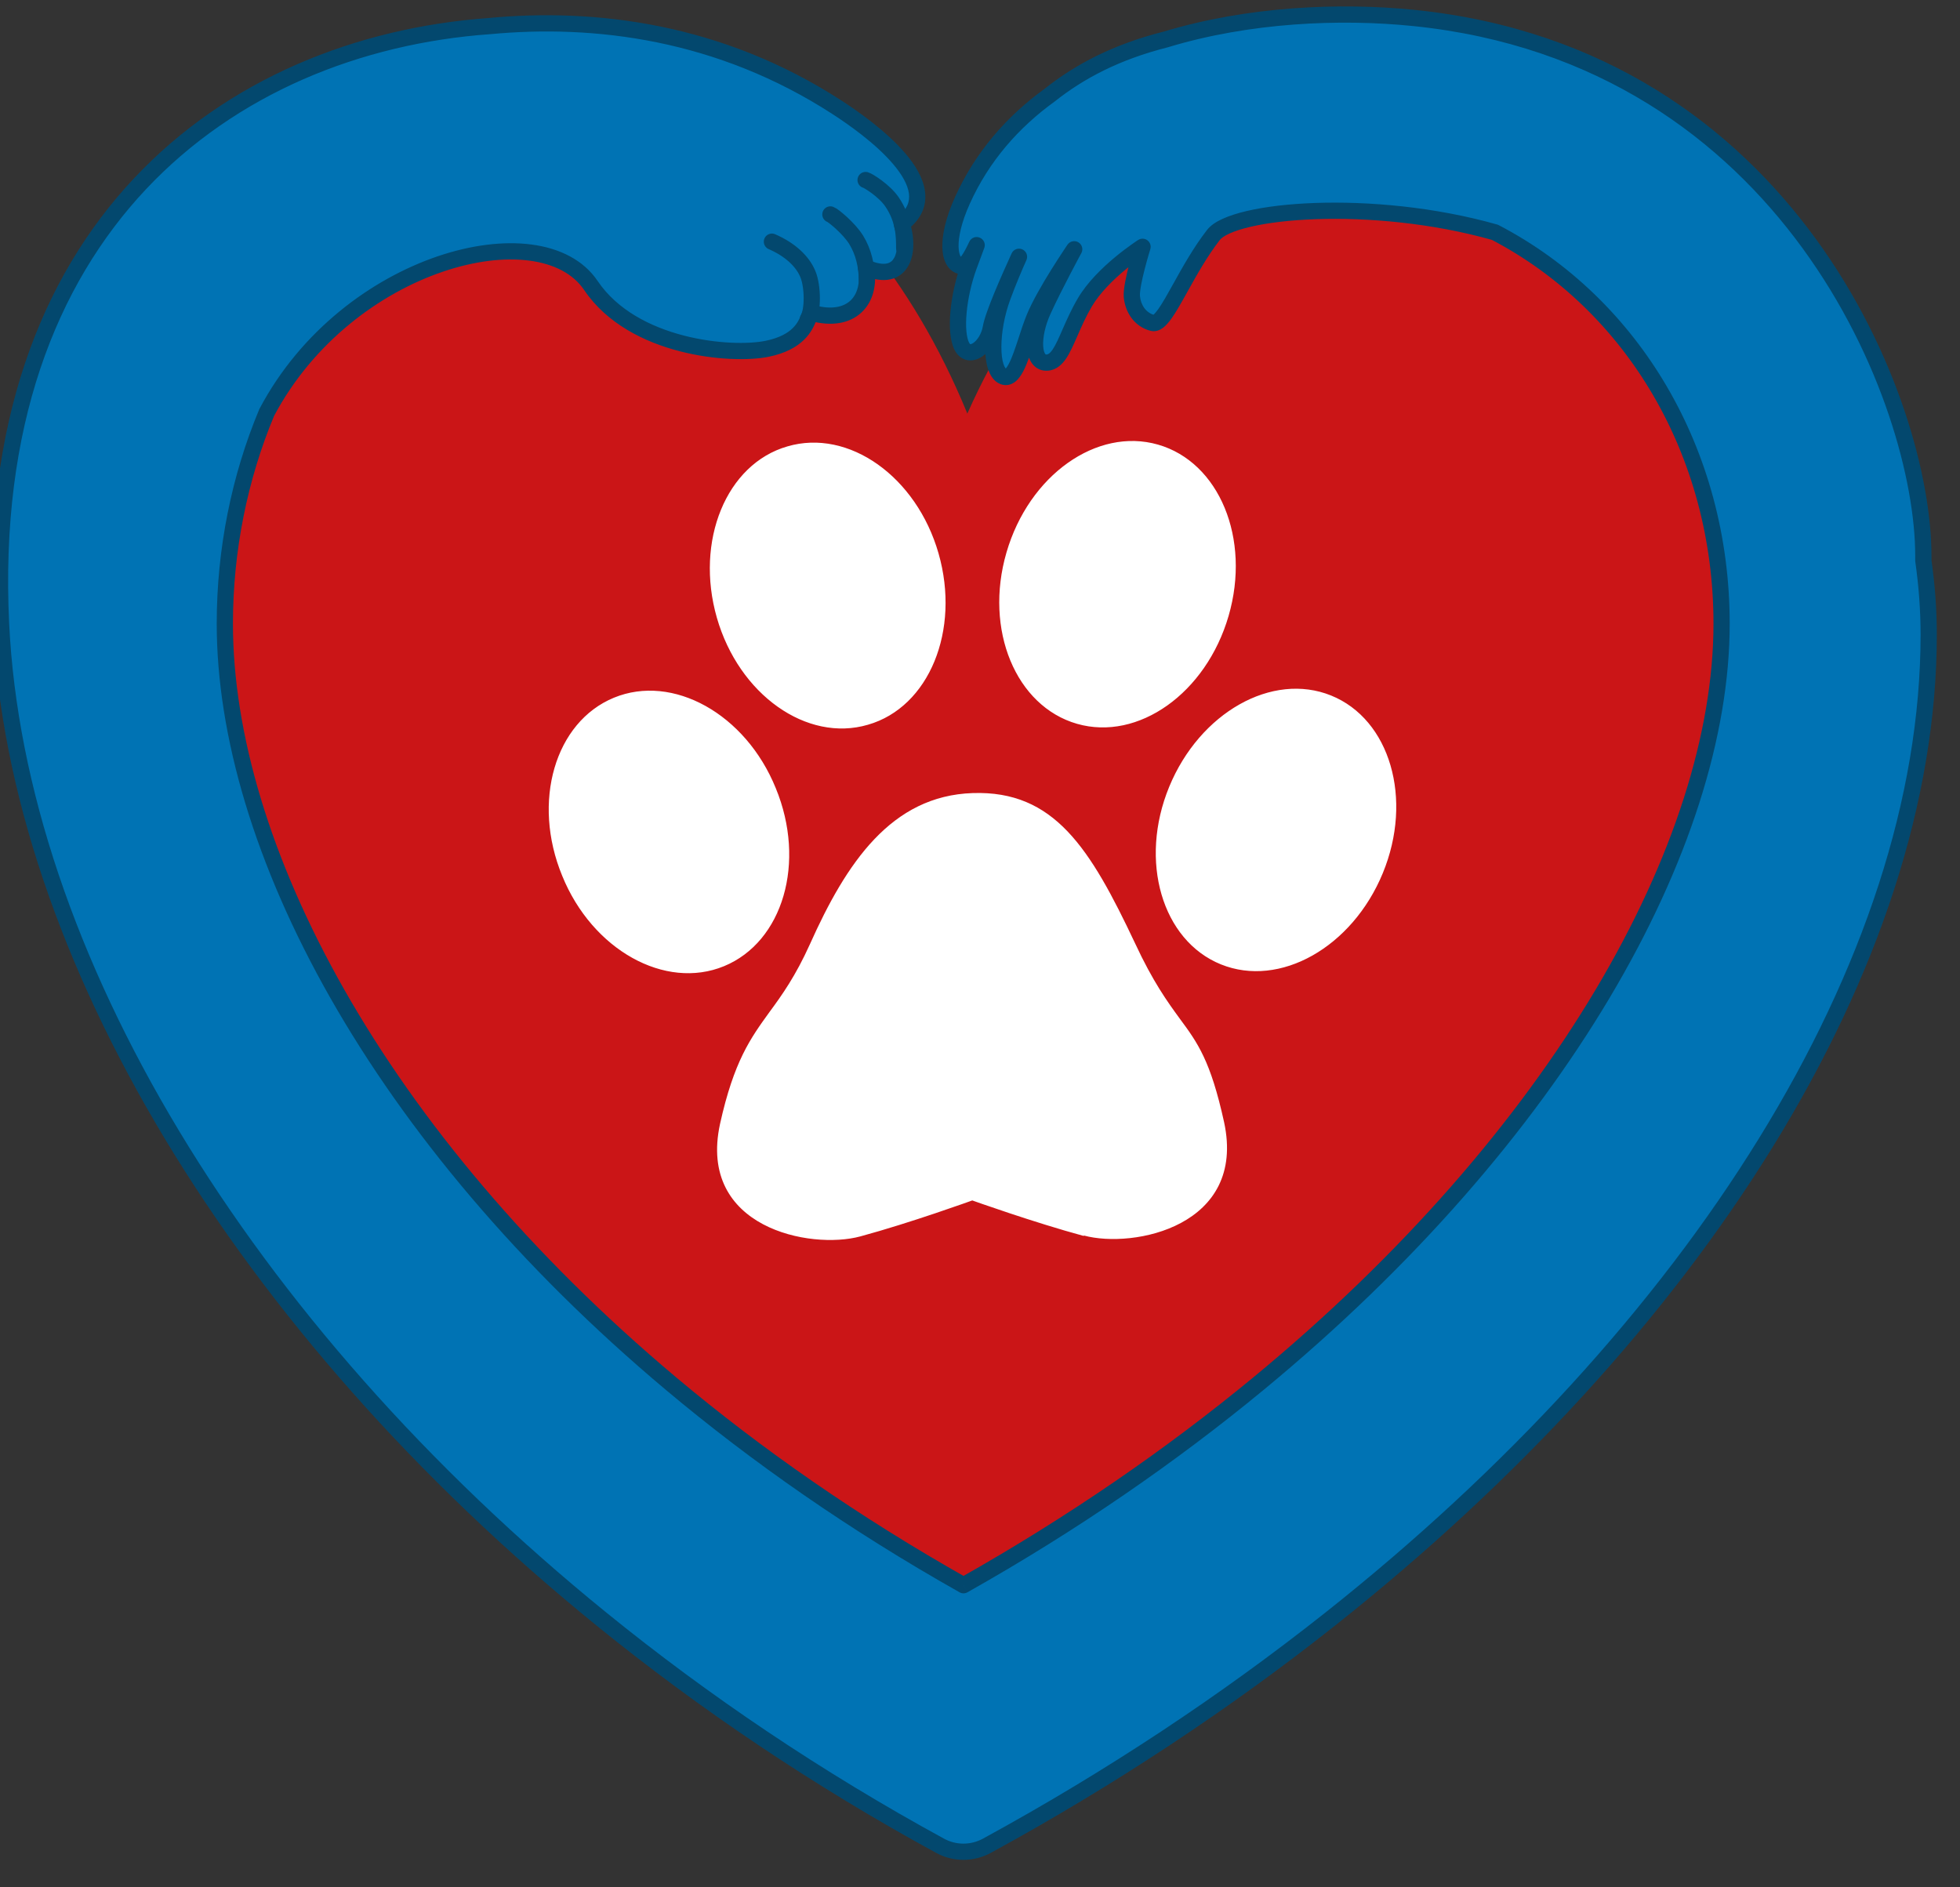 <svg width="54" height="52" viewBox="0 0 54 52" fill="none" xmlns="http://www.w3.org/2000/svg">
<rect x="0" y="0" width="54" height="52" fill="#333333" stroke="none"/>
<path d="M39.552 23.748C39.552 30.927 33.679 36.746 26.435 36.746C19.191 36.746 13.319 30.927 13.319 23.748C13.319 16.569 14.857 7.811 26.435 12.563C36.103 7.811 39.552 16.569 39.552 23.748Z" fill="white"/>
<path fill-rule="evenodd" clip-rule="evenodd" d="M1.836 16.846C2.221 -0.461 20.481 -3.633 26.651 11.395C32.981 -2.827 51.453 0.245 51.304 17.602C51.242 25.357 45.321 33.986 40.006 37.158C38.804 37.876 37.627 38.582 36.562 39.313C31.284 42.918 26.738 42.924 26.168 45.017C25.573 42.862 20.038 40.492 14.451 36.713C13.584 36.119 12.642 35.536 11.676 34.942C6.274 31.56 1.651 24.923 1.836 16.858V16.846ZM29.86 34.041C31.235 34.413 34.344 33.781 33.725 30.919C33.353 29.222 32.994 28.727 32.498 28.058C32.164 27.599 31.767 27.054 31.272 25.989C30.033 23.362 29.042 21.776 26.799 21.851C24.557 21.925 23.318 23.771 22.315 26.013C21.918 26.893 21.547 27.413 21.2 27.884C20.68 28.603 20.221 29.234 19.837 30.969C19.218 33.831 22.327 34.438 23.702 34.066C25.078 33.694 26.787 33.075 26.787 33.075C26.787 33.075 28.484 33.682 29.86 34.054V34.041ZM33.849 16.97C33.229 19.101 31.359 20.426 29.674 19.943C27.989 19.46 27.109 17.354 27.729 15.223C28.348 13.092 30.219 11.766 31.904 12.25C33.589 12.733 34.468 14.839 33.849 16.97ZM32.213 21.677C33.056 19.633 35.05 18.506 36.673 19.163C38.296 19.819 38.94 22.012 38.098 24.056C37.256 26.1 35.261 27.227 33.638 26.571C32.015 25.914 31.371 23.721 32.213 21.677ZM25.858 15.248C26.465 17.366 25.598 19.485 23.913 19.968C22.228 20.463 20.358 19.138 19.75 17.019C19.143 14.901 20.011 12.782 21.695 12.299C23.38 11.804 25.251 13.129 25.858 15.248ZM21.373 21.715C22.216 23.759 21.572 25.951 19.949 26.62C18.326 27.289 16.319 26.174 15.489 24.13C14.646 22.086 15.29 19.893 16.913 19.224C18.536 18.555 20.543 19.67 21.373 21.715Z" fill="#CB1517"/>
<path fill-rule="evenodd" clip-rule="evenodd" d="M52.99 15.443C52.99 15.4 52.99 15.357 52.99 15.313C52.99 11.08 49.286 1.555 38.967 0.496C36.918 0.286 34.399 0.396 32.117 1.087C30.745 1.434 29.735 1.974 28.925 2.617C27.903 3.357 27.061 4.311 26.515 5.524C26.026 6.609 26.144 7.27 26.468 7.33C26.59 7.352 26.752 7.09 26.908 6.754C26.835 6.95 26.762 7.148 26.694 7.332C26.395 8.148 26.298 9.144 26.499 9.54C26.7 9.936 27.205 9.569 27.299 9.026C27.36 8.674 27.784 7.709 28.075 7.075C27.942 7.373 27.778 7.76 27.624 8.175C27.285 9.09 27.268 10.224 27.642 10.373C27.916 10.482 28.093 9.941 28.279 9.37C28.348 9.16 28.417 8.947 28.494 8.76C28.778 8.062 29.596 6.867 29.596 6.867C29.596 6.867 29.063 7.847 28.739 8.553C28.416 9.261 28.433 10.025 28.856 9.991C29.128 9.968 29.277 9.628 29.478 9.168C29.589 8.914 29.716 8.624 29.889 8.331C30.373 7.506 31.478 6.8 31.478 6.8C31.478 6.8 31.159 7.83 31.183 8.161C31.209 8.492 31.405 8.808 31.755 8.898C31.953 8.949 32.197 8.51 32.522 7.925C32.772 7.475 33.07 6.939 33.432 6.473C33.972 5.776 37.8 5.441 41.188 6.401C44.983 8.38 47.432 12.47 47.432 17.183C47.432 23.279 42.944 31.3 34.667 38.126C32.272 40.102 29.559 41.977 26.545 43.677C23.532 41.977 20.846 40.102 18.493 38.126C10.36 31.3 6.195 23.279 6.195 17.183C6.195 15.153 6.599 13.157 7.349 11.362C9.572 7.169 14.897 5.819 16.28 7.866C17.443 9.588 20.149 9.811 21.132 9.61C21.996 9.434 22.184 8.985 22.279 8.759C22.317 8.669 22.34 8.614 22.385 8.626C23.458 8.917 24.017 8.269 23.86 7.374C24.889 7.821 25.09 6.905 24.844 6.167C26.231 5.138 23.86 3.478 23.078 2.969C19.832 0.859 16.386 0.445 13.483 0.719C6.287 1.236 -0.493 6.288 0.028 17.183C0.462 26.254 6.661 36.563 16.568 44.607C19.394 46.901 22.521 49.012 25.903 50.857C26.104 50.966 26.323 51.02 26.544 51.02C26.765 51.02 26.986 50.965 27.186 50.857C30.59 49 33.768 46.892 36.652 44.607C46.676 36.663 53.137 26.582 53.137 17.482C53.137 16.809 53.087 16.127 52.99 15.443Z" fill="#0073B4"/>
<path d="M52.99 15.313L52.766 15.313V15.313H52.99ZM52.99 15.443L52.766 15.442C52.766 15.453 52.767 15.464 52.768 15.474L52.99 15.443ZM38.967 0.496L38.944 0.719L38.967 0.496ZM32.117 1.087L32.172 1.304L32.182 1.301L32.117 1.087ZM28.925 2.617L29.056 2.799L29.064 2.792L28.925 2.617ZM26.515 5.524L26.718 5.616L26.718 5.616L26.515 5.524ZM26.468 7.33L26.509 7.11L26.508 7.11L26.468 7.33ZM26.908 6.754L27.118 6.832C27.16 6.72 27.105 6.594 26.994 6.548C26.883 6.501 26.756 6.551 26.705 6.66L26.908 6.754ZM26.694 7.332L26.904 7.409L26.904 7.409L26.694 7.332ZM26.499 9.54L26.698 9.439V9.439L26.499 9.54ZM27.299 9.026L27.52 9.064V9.064L27.299 9.026ZM28.075 7.075L28.279 7.166C28.329 7.053 28.279 6.922 28.167 6.871C28.054 6.82 27.922 6.87 27.871 6.982L28.075 7.075ZM27.624 8.175L27.414 8.098L27.624 8.175ZM27.642 10.373L27.724 10.165L27.642 10.373ZM28.279 9.37L28.067 9.3V9.3L28.279 9.37ZM28.494 8.76L28.701 8.844V8.844L28.494 8.76ZM29.596 6.867L29.792 6.974C29.849 6.87 29.814 6.739 29.712 6.677C29.611 6.615 29.478 6.643 29.411 6.741L29.596 6.867ZM28.739 8.553L28.536 8.46L28.536 8.46L28.739 8.553ZM28.856 9.991L28.874 10.213L28.856 9.991ZM29.478 9.168L29.683 9.258V9.258L29.478 9.168ZM29.889 8.331L30.081 8.444L30.081 8.444L29.889 8.331ZM31.478 6.8L31.692 6.866C31.72 6.777 31.689 6.679 31.614 6.622C31.539 6.565 31.437 6.561 31.358 6.612L31.478 6.8ZM31.183 8.161L30.96 8.177L30.96 8.177L31.183 8.161ZM31.755 8.898L31.699 9.115L31.699 9.115L31.755 8.898ZM32.522 7.925L32.327 7.816V7.816L32.522 7.925ZM33.432 6.473L33.609 6.61L33.432 6.473ZM41.188 6.401L41.291 6.203C41.278 6.195 41.263 6.19 41.248 6.186L41.188 6.401ZM34.667 38.126L34.525 37.954L34.667 38.126ZM26.545 43.677L26.436 43.871C26.504 43.91 26.587 43.91 26.655 43.871L26.545 43.677ZM18.493 38.126L18.636 37.955L18.493 38.126ZM7.349 11.362L7.152 11.258C7.149 11.264 7.146 11.27 7.143 11.276L7.349 11.362ZM16.28 7.866L16.465 7.741L16.28 7.866ZM21.132 9.61L21.177 9.83L21.132 9.61ZM22.279 8.759L22.485 8.845H22.485L22.279 8.759ZM22.385 8.626L22.326 8.842H22.326L22.385 8.626ZM23.86 7.374L23.95 7.169C23.874 7.136 23.787 7.148 23.722 7.198C23.657 7.249 23.626 7.332 23.64 7.413L23.86 7.374ZM24.844 6.167L24.711 5.987C24.634 6.045 24.602 6.146 24.632 6.237L24.844 6.167ZM23.078 2.969L23.2 2.781L23.078 2.969ZM13.483 0.719L13.499 0.942L13.504 0.942L13.483 0.719ZM0.028 17.183L0.252 17.172L0.028 17.183ZM16.568 44.607L16.427 44.781L16.568 44.607ZM25.903 50.857L25.796 51.053L25.796 51.053L25.903 50.857ZM27.186 50.857L27.293 51.053L27.293 51.053L27.186 50.857ZM36.652 44.607L36.791 44.782L36.652 44.607ZM52.766 15.313C52.766 15.356 52.766 15.399 52.766 15.442L53.214 15.444C53.214 15.4 53.214 15.357 53.214 15.313H52.766ZM38.944 0.719C44.031 1.241 47.483 3.846 49.667 6.846C51.858 9.853 52.766 13.247 52.766 15.313L53.214 15.313C53.214 13.146 52.27 9.661 50.029 6.583C47.782 3.497 44.222 0.811 38.99 0.274L38.944 0.719ZM32.182 1.301C34.43 0.62 36.918 0.511 38.944 0.719L38.99 0.274C36.918 0.062 34.369 0.172 32.053 0.873L32.182 1.301ZM29.064 2.792C29.849 2.169 30.831 1.643 32.172 1.304L32.062 0.87C30.66 1.225 29.621 1.778 28.786 2.442L29.064 2.792ZM26.718 5.616C27.246 4.443 28.061 3.518 29.056 2.798L28.794 2.436C27.744 3.195 26.875 4.179 26.311 5.432L26.718 5.616ZM26.508 7.11C26.505 7.109 26.488 7.107 26.465 7.065C26.439 7.02 26.414 6.937 26.41 6.805C26.402 6.542 26.482 6.14 26.718 5.616L26.311 5.432C26.058 5.992 25.953 6.464 25.963 6.818C25.968 6.994 26.002 7.155 26.075 7.284C26.149 7.418 26.269 7.52 26.428 7.55L26.508 7.11ZM26.705 6.66C26.629 6.824 26.557 6.958 26.494 7.046C26.462 7.09 26.44 7.111 26.43 7.119C26.418 7.128 26.449 7.099 26.509 7.11L26.427 7.549C26.548 7.572 26.645 7.518 26.702 7.474C26.762 7.428 26.813 7.367 26.857 7.307C26.945 7.185 27.031 7.02 27.111 6.848L26.705 6.66ZM26.904 7.409C26.972 7.225 27.045 7.028 27.118 6.832L26.699 6.676C26.625 6.872 26.552 7.07 26.484 7.255L26.904 7.409ZM26.698 9.439C26.666 9.376 26.639 9.271 26.625 9.123C26.612 8.978 26.614 8.804 26.632 8.614C26.667 8.233 26.762 7.799 26.904 7.409L26.484 7.255C26.328 7.682 26.225 8.154 26.186 8.573C26.167 8.783 26.164 8.984 26.18 9.163C26.196 9.338 26.231 9.506 26.299 9.641L26.698 9.439ZM27.079 8.988C27.041 9.208 26.92 9.378 26.814 9.45C26.762 9.485 26.734 9.483 26.732 9.483C26.732 9.483 26.731 9.483 26.727 9.48C26.723 9.476 26.712 9.466 26.698 9.439L26.299 9.641C26.375 9.79 26.497 9.897 26.659 9.924C26.811 9.949 26.953 9.895 27.064 9.82C27.285 9.671 27.464 9.387 27.52 9.064L27.079 8.988ZM27.871 6.982C27.726 7.3 27.546 7.703 27.394 8.071C27.247 8.43 27.114 8.783 27.079 8.988L27.52 9.064C27.545 8.917 27.656 8.611 27.808 8.241C27.956 7.881 28.133 7.484 28.278 7.168L27.871 6.982ZM27.834 8.253C27.985 7.843 28.147 7.461 28.279 7.166L27.87 6.984C27.736 7.285 27.57 7.676 27.414 8.098L27.834 8.253ZM27.724 10.165C27.724 10.165 27.685 10.146 27.646 10.027C27.61 9.916 27.589 9.757 27.589 9.561C27.589 9.172 27.673 8.686 27.834 8.253L27.414 8.098C27.236 8.579 27.142 9.117 27.142 9.561C27.142 9.783 27.165 9.992 27.221 10.164C27.274 10.328 27.372 10.507 27.559 10.581L27.724 10.165ZM28.067 9.3C27.971 9.593 27.886 9.85 27.795 10.022C27.749 10.11 27.714 10.15 27.695 10.165C27.688 10.17 27.691 10.166 27.702 10.164C27.707 10.164 27.713 10.163 27.718 10.164C27.722 10.164 27.725 10.165 27.724 10.165L27.559 10.581C27.712 10.642 27.856 10.605 27.967 10.52C28.064 10.446 28.135 10.336 28.191 10.231C28.304 10.017 28.401 9.718 28.492 9.439L28.067 9.3ZM28.287 8.675C28.207 8.871 28.134 9.093 28.067 9.3L28.492 9.439C28.561 9.228 28.628 9.022 28.701 8.844L28.287 8.675ZM29.596 6.867C29.411 6.741 29.411 6.741 29.411 6.741C29.411 6.741 29.411 6.741 29.411 6.741C29.411 6.741 29.411 6.741 29.411 6.741C29.411 6.742 29.41 6.742 29.41 6.742C29.41 6.743 29.409 6.744 29.408 6.745C29.407 6.747 29.404 6.751 29.401 6.755C29.395 6.765 29.386 6.778 29.374 6.795C29.351 6.83 29.318 6.88 29.277 6.942C29.195 7.066 29.083 7.239 28.961 7.434C28.721 7.82 28.437 8.307 28.287 8.675L28.701 8.844C28.835 8.515 29.101 8.056 29.341 7.67C29.46 7.479 29.57 7.31 29.65 7.188C29.69 7.127 29.723 7.079 29.745 7.045C29.757 7.028 29.765 7.015 29.771 7.007C29.774 7.002 29.776 6.999 29.778 6.997C29.779 6.996 29.779 6.995 29.78 6.994C29.78 6.994 29.78 6.994 29.78 6.994C29.78 6.994 29.78 6.994 29.78 6.994C29.78 6.994 29.78 6.994 29.78 6.994C29.78 6.994 29.78 6.994 29.596 6.867ZM28.943 8.646C29.102 8.298 29.314 7.881 29.487 7.549C29.573 7.383 29.65 7.239 29.704 7.137C29.732 7.086 29.754 7.045 29.769 7.017C29.776 7.003 29.782 6.992 29.786 6.985C29.788 6.981 29.79 6.979 29.791 6.977C29.791 6.976 29.791 6.975 29.792 6.975C29.792 6.975 29.792 6.975 29.792 6.974C29.792 6.974 29.792 6.974 29.792 6.974C29.792 6.974 29.792 6.974 29.792 6.974C29.792 6.974 29.792 6.974 29.596 6.867C29.399 6.761 29.399 6.761 29.399 6.761C29.399 6.761 29.399 6.761 29.399 6.761C29.399 6.761 29.399 6.761 29.399 6.761C29.399 6.761 29.399 6.761 29.399 6.761C29.398 6.762 29.398 6.763 29.397 6.764C29.396 6.766 29.395 6.768 29.393 6.772C29.389 6.78 29.383 6.791 29.375 6.805C29.36 6.833 29.338 6.874 29.31 6.926C29.255 7.029 29.178 7.175 29.091 7.342C28.917 7.676 28.7 8.102 28.536 8.46L28.943 8.646ZM28.837 9.768C28.813 9.77 28.807 9.766 28.795 9.749C28.774 9.72 28.748 9.653 28.741 9.537C28.727 9.307 28.792 8.976 28.943 8.646L28.536 8.46C28.363 8.838 28.275 9.243 28.295 9.564C28.304 9.722 28.342 9.884 28.432 10.011C28.532 10.15 28.688 10.229 28.874 10.213L28.837 9.768ZM29.273 9.078C29.17 9.315 29.09 9.494 29.007 9.62C28.924 9.745 28.871 9.765 28.837 9.768L28.874 10.213C29.112 10.194 29.27 10.033 29.38 9.867C29.489 9.702 29.585 9.481 29.683 9.258L29.273 9.078ZM29.696 8.218C29.516 8.524 29.384 8.826 29.273 9.078L29.683 9.258C29.794 9.003 29.916 8.724 30.081 8.444L29.696 8.218ZM31.478 6.8C31.358 6.612 31.358 6.612 31.358 6.612C31.358 6.612 31.358 6.612 31.358 6.612C31.358 6.612 31.358 6.612 31.358 6.612C31.357 6.612 31.357 6.612 31.357 6.612C31.356 6.613 31.355 6.613 31.354 6.614C31.351 6.616 31.348 6.618 31.343 6.621C31.334 6.627 31.322 6.635 31.305 6.646C31.273 6.668 31.226 6.7 31.169 6.741C31.054 6.823 30.896 6.94 30.722 7.084C30.379 7.369 29.958 7.772 29.696 8.218L30.081 8.444C30.304 8.066 30.677 7.703 31.008 7.428C31.171 7.293 31.32 7.182 31.428 7.105C31.482 7.067 31.525 7.038 31.555 7.018C31.569 7.008 31.581 7 31.588 6.995C31.592 6.993 31.595 6.991 31.597 6.99C31.598 6.989 31.598 6.989 31.599 6.989C31.599 6.989 31.599 6.988 31.599 6.988C31.599 6.988 31.599 6.988 31.599 6.988C31.599 6.988 31.599 6.988 31.599 6.988C31.599 6.988 31.599 6.988 31.478 6.8ZM31.407 8.144C31.403 8.093 31.413 7.992 31.439 7.849C31.464 7.713 31.5 7.559 31.538 7.412C31.576 7.265 31.614 7.129 31.643 7.029C31.658 6.978 31.67 6.938 31.679 6.91C31.683 6.895 31.686 6.884 31.689 6.877C31.69 6.873 31.691 6.871 31.691 6.869C31.691 6.868 31.692 6.867 31.692 6.867C31.692 6.867 31.692 6.866 31.692 6.866C31.692 6.866 31.692 6.866 31.692 6.866C31.692 6.866 31.692 6.866 31.692 6.866C31.692 6.866 31.692 6.866 31.478 6.8C31.265 6.734 31.265 6.734 31.265 6.734C31.265 6.734 31.265 6.734 31.265 6.734C31.265 6.734 31.265 6.734 31.265 6.734C31.265 6.734 31.265 6.734 31.265 6.735C31.264 6.735 31.264 6.736 31.264 6.737C31.263 6.739 31.262 6.742 31.261 6.746C31.259 6.754 31.255 6.766 31.251 6.78C31.242 6.81 31.229 6.852 31.214 6.904C31.184 7.007 31.144 7.148 31.105 7.301C31.066 7.452 31.027 7.618 30.999 7.768C30.973 7.911 30.952 8.063 30.96 8.177L31.407 8.144ZM31.811 8.681C31.576 8.621 31.426 8.405 31.406 8.144L30.96 8.177C30.991 8.579 31.233 8.995 31.699 9.115L31.811 8.681ZM32.327 7.816C32.162 8.113 32.026 8.356 31.909 8.52C31.85 8.602 31.806 8.65 31.776 8.673C31.745 8.697 31.764 8.669 31.811 8.681L31.699 9.115C31.845 9.152 31.968 9.089 32.049 9.027C32.131 8.964 32.205 8.874 32.273 8.78C32.408 8.591 32.558 8.321 32.718 8.033L32.327 7.816ZM33.255 6.336C32.881 6.818 32.575 7.369 32.327 7.816L32.718 8.033C32.969 7.582 33.259 7.061 33.609 6.61L33.255 6.336ZM41.248 6.186C39.529 5.699 37.702 5.541 36.234 5.592C35.501 5.618 34.85 5.696 34.344 5.815C34.092 5.874 33.87 5.945 33.689 6.027C33.513 6.106 33.356 6.206 33.255 6.336L33.609 6.61C33.644 6.565 33.724 6.502 33.874 6.434C34.019 6.368 34.212 6.305 34.447 6.25C34.916 6.14 35.536 6.064 36.25 6.039C37.678 5.989 39.458 6.143 41.127 6.616L41.248 6.186ZM47.655 17.183C47.655 12.392 45.165 8.223 41.291 6.203L41.084 6.599C44.8 8.538 47.208 12.547 47.208 17.183H47.655ZM34.809 38.299C43.111 31.453 47.655 23.375 47.655 17.183H47.208C47.208 23.184 42.778 31.148 34.525 37.954L34.809 38.299ZM26.655 43.871C29.68 42.166 32.404 40.283 34.809 38.299L34.525 37.954C32.14 39.921 29.438 41.789 26.436 43.482L26.655 43.871ZM18.349 38.298C20.713 40.282 23.41 42.165 26.436 43.871L26.655 43.482C23.654 41.789 20.979 39.922 18.636 37.955L18.349 38.298ZM5.971 17.183C5.971 23.37 10.187 31.448 18.349 38.298L18.636 37.955C10.532 31.153 6.418 23.189 6.418 17.183H5.971ZM7.143 11.276C6.381 13.098 5.971 15.124 5.971 17.183H6.418C6.418 15.183 6.817 13.215 7.556 11.448L7.143 11.276ZM16.465 7.741C16.073 7.16 15.413 6.838 14.643 6.737C13.873 6.636 12.973 6.751 12.057 7.062C10.227 7.684 8.292 9.105 7.152 11.258L7.547 11.467C8.629 9.426 10.468 8.075 12.201 7.486C13.068 7.191 13.898 7.09 14.584 7.181C15.271 7.271 15.795 7.548 16.094 7.991L16.465 7.741ZM21.088 9.391C20.636 9.483 19.748 9.482 18.83 9.243C17.912 9.004 17.004 8.539 16.465 7.741L16.094 7.991C16.718 8.915 17.745 9.423 18.717 9.675C19.689 9.928 20.646 9.938 21.177 9.83L21.088 9.391ZM22.073 8.672C22.027 8.782 21.971 8.914 21.838 9.043C21.707 9.171 21.485 9.31 21.088 9.391L21.177 9.83C21.644 9.734 21.948 9.561 22.15 9.364C22.352 9.168 22.436 8.962 22.485 8.845L22.073 8.672ZM22.443 8.411C22.38 8.394 22.312 8.399 22.249 8.432C22.195 8.461 22.163 8.502 22.145 8.528C22.113 8.575 22.088 8.637 22.073 8.672L22.485 8.845C22.495 8.822 22.502 8.806 22.508 8.793C22.515 8.779 22.516 8.777 22.514 8.781C22.512 8.783 22.496 8.807 22.46 8.827C22.441 8.837 22.417 8.845 22.392 8.847C22.366 8.85 22.344 8.847 22.326 8.842L22.443 8.411ZM23.64 7.413C23.71 7.81 23.614 8.11 23.431 8.281C23.251 8.45 22.932 8.543 22.443 8.411L22.326 8.842C22.911 9.001 23.408 8.915 23.736 8.608C24.062 8.304 24.168 7.833 24.081 7.336L23.64 7.413ZM24.632 6.237C24.746 6.578 24.74 6.919 24.635 7.106C24.589 7.189 24.525 7.24 24.436 7.259C24.338 7.281 24.182 7.27 23.95 7.169L23.771 7.579C24.053 7.702 24.309 7.745 24.53 7.697C24.76 7.647 24.924 7.506 25.026 7.324C25.218 6.98 25.189 6.493 25.057 6.096L24.632 6.237ZM22.956 3.156C23.346 3.41 24.11 3.937 24.604 4.518C24.853 4.81 25.01 5.089 25.042 5.333C25.07 5.552 25 5.772 24.711 5.987L24.978 6.346C25.382 6.047 25.536 5.674 25.485 5.276C25.437 4.903 25.213 4.543 24.945 4.228C24.405 3.594 23.592 3.036 23.2 2.781L22.956 3.156ZM13.504 0.942C16.37 0.671 19.762 1.08 22.956 3.156L23.2 2.781C19.901 0.638 16.402 0.219 13.462 0.496L13.504 0.942ZM0.252 17.172C-0.007 11.775 1.543 7.851 4.024 5.212C6.509 2.571 9.946 1.197 13.499 0.942L13.467 0.496C9.823 0.758 6.273 2.169 3.699 4.906C1.121 7.646 -0.458 11.695 -0.195 17.194L0.252 17.172ZM16.709 44.433C6.831 36.413 0.682 26.158 0.252 17.172L-0.195 17.194C0.243 26.351 6.49 36.713 16.427 44.781L16.709 44.433ZM26.01 50.66C22.64 48.822 19.524 46.719 16.709 44.433L16.427 44.781C19.263 47.084 22.402 49.202 25.796 51.053L26.01 50.66ZM26.544 50.796C26.36 50.796 26.177 50.751 26.01 50.66L25.796 51.053C26.03 51.181 26.287 51.243 26.544 51.243V50.796ZM27.079 50.66C26.913 50.75 26.729 50.796 26.544 50.796V51.243C26.802 51.243 27.06 51.179 27.293 51.053L27.079 50.66ZM36.513 44.432C33.639 46.709 30.472 48.809 27.079 50.66L27.293 51.053C30.708 49.19 33.897 47.075 36.791 44.782L36.513 44.432ZM52.914 17.482C52.914 26.483 46.513 36.507 36.513 44.432L36.791 44.782C46.839 36.819 53.361 26.681 53.361 17.482H52.914ZM52.768 15.474C52.864 16.148 52.914 16.82 52.914 17.482H53.361C53.361 16.797 53.31 16.105 53.211 15.411L52.768 15.474Z" fill="#03486E"/>
<path d="M23.848 4.96C23.927 4.981 24.366 5.255 24.576 5.563C24.911 6.055 24.911 6.521 24.911 6.837" stroke="#03486E" stroke-width="0.447" stroke-linecap="round"/>
<path d="M22.878 5.908C22.956 5.933 23.398 6.296 23.592 6.614C23.786 6.932 23.883 7.316 23.883 7.732" stroke="#03486E" stroke-width="0.447" stroke-linecap="round"/>
<path d="M21.267 6.659C21.781 6.882 22.117 7.209 22.258 7.553C22.4 7.897 22.402 8.564 22.258 8.791" stroke="#03486E" stroke-width="0.447" stroke-linecap="round"/>
</svg>
